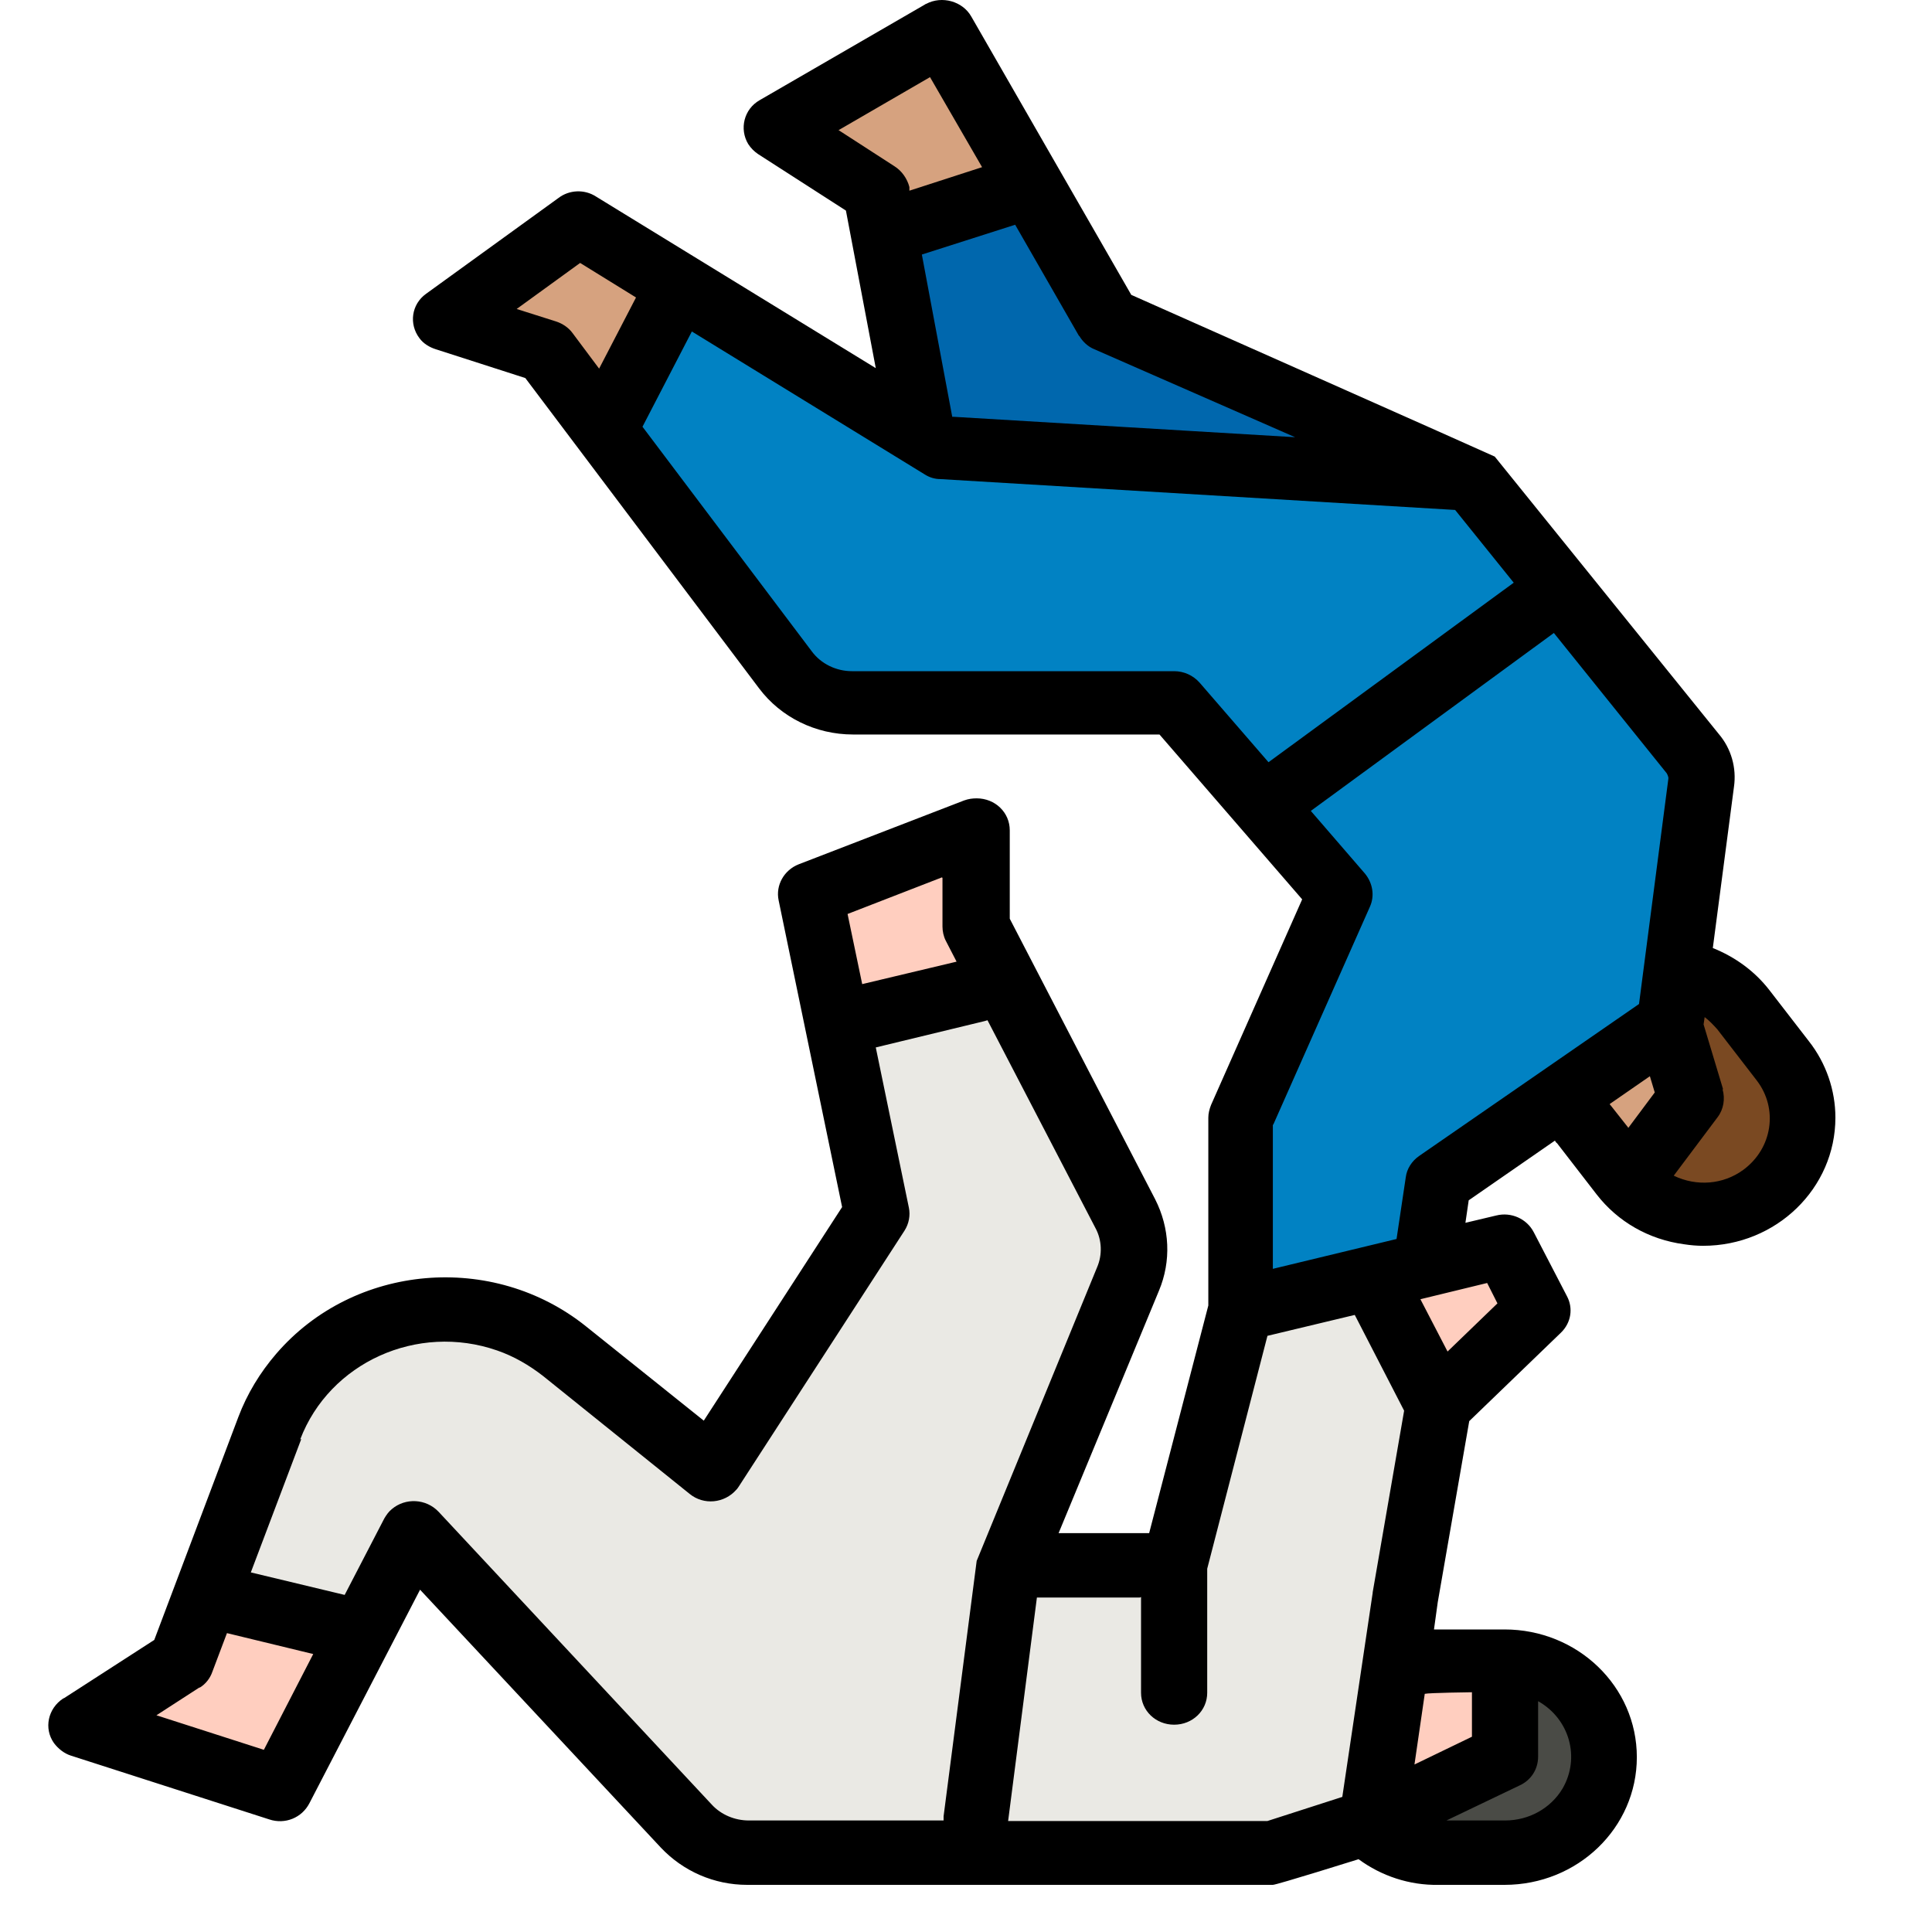 <svg width="40" height="40" viewBox="0 0 40 40" fill="none" xmlns="http://www.w3.org/2000/svg">
<path d="M33.619 24.341L32.8 23.279C32.114 22.402 32.305 21.155 33.215 20.505C33.541 20.267 33.934 20.137 34.349 20.115L35.237 22.857L33.631 24.341H33.619Z" fill="#D6A27F"/>
<path d="M34.351 20.116C35.036 20.083 35.687 20.376 36.103 20.907L36.923 21.969C37.608 22.846 37.417 24.093 36.507 24.743C35.597 25.404 34.306 25.22 33.632 24.342L34.935 22.63L34.362 20.116H34.351Z" fill="#7A4922"/>
<path d="M30.464 9.93L22.928 6.625L21.322 3.841L18.289 4.816L19.502 11.252L30.464 9.93Z" fill="#0067AD"/>
<path d="M19.502 0.676L16.076 2.659L18.131 3.981L18.289 4.816L21.321 3.841L19.502 0.676Z" fill="#D6A27F"/>
<path d="M11.965 4.641L9.225 6.624L11.28 7.285L12.493 8.899L14.043 5.919L11.965 4.641Z" fill="#D6A27F"/>
<path d="M35.047 15.608L30.464 9.93L19.503 9.269L14.044 5.92L12.494 8.9L16.245 13.874C16.571 14.296 17.088 14.556 17.627 14.556H24.298L27.724 18.522L25.669 23.149V29.098H29.094L29.779 24.471L34.575 21.166L35.215 16.214C35.249 15.998 35.181 15.781 35.047 15.608Z" fill="#0182C3"/>
<path d="M31.149 34.398V36.381L28.296 37.757C28.678 38.147 29.217 38.364 29.778 38.364H31.149C32.283 38.364 33.204 37.475 33.204 36.381C33.204 35.286 32.283 34.398 31.149 34.398Z" fill="#4A4B46"/>
<path d="M31.149 34.398H29.779C28.645 34.398 27.724 35.286 27.724 36.381C27.724 36.89 27.926 37.389 28.296 37.757L31.149 36.381V34.398Z" fill="#FFCEBF"/>
<path d="M23.331 26.487C23.511 26.054 23.489 25.555 23.275 25.133L20.805 20.365L17.323 21.199L18.143 25.133L14.717 30.421L11.685 27.983C10.988 27.419 10.112 27.116 9.203 27.116C7.574 27.116 6.125 28.102 5.564 29.575L4.261 33.032L7.473 33.812L8.54 31.753L14.2 37.822C14.526 38.168 14.987 38.363 15.47 38.363H20.108L20.883 32.414L23.343 26.487H23.331Z" fill="#EAE9E4"/>
<path d="M3.745 34.397L1.689 35.719L5.8 37.041L7.474 33.812L4.261 33.032L3.745 34.397Z" fill="#FFCEBF"/>
<path d="M20.186 19.184V17.201L16.761 18.523L17.311 21.199L20.793 20.365L20.186 19.195V19.184Z" fill="#FFCEBF"/>
<path d="M25.668 27.126L24.298 32.414H20.873L20.098 38.363H26.354L28.409 37.702L29.094 33.075L29.779 29.109L28.409 26.465L25.668 27.126Z" fill="#EAE9E4"/>
<path d="M31.149 25.804L28.408 26.465L29.778 29.109L31.834 27.126L31.149 25.804Z" fill="#FFCEBF"/>
<path d="M1.307 35.166C0.993 35.372 0.903 35.784 1.116 36.087C1.206 36.207 1.33 36.304 1.464 36.347L5.575 37.669C5.901 37.778 6.249 37.637 6.406 37.334L8.697 32.913L13.684 38.255C14.145 38.742 14.785 39.024 15.47 39.024H26.353C26.432 39.024 28.128 38.493 28.128 38.493C28.599 38.84 29.183 39.035 29.779 39.024H31.149C32.665 39.024 33.889 37.843 33.889 36.38C33.889 34.917 32.665 33.736 31.149 33.736H29.779C29.779 33.736 29.723 33.736 29.689 33.736L29.767 33.173L30.419 29.423L32.317 27.592C32.53 27.386 32.575 27.083 32.441 26.834L31.755 25.512C31.609 25.23 31.284 25.089 30.98 25.165L30.34 25.317L30.408 24.851L32.193 23.615C32.193 23.615 32.216 23.659 32.238 23.67L33.058 24.731C33.496 25.295 34.136 25.663 34.867 25.761C35.001 25.782 35.136 25.793 35.26 25.793C36.776 25.793 38 24.602 38 23.139C38 22.575 37.809 22.012 37.45 21.556L36.63 20.495C36.327 20.105 35.922 19.812 35.462 19.628L35.9 16.29C35.956 15.9 35.844 15.499 35.585 15.196L30.947 9.453C30.936 9.442 23.422 6.105 23.422 6.105L20.108 0.34C19.929 0.026 19.502 -0.094 19.176 0.08C19.176 0.08 19.165 0.08 19.154 0.091L15.728 2.074C15.403 2.258 15.302 2.67 15.492 2.984C15.549 3.071 15.616 3.136 15.695 3.19L17.514 4.36L18.132 7.622L12.336 4.067C12.101 3.916 11.786 3.927 11.561 4.1L8.821 6.083C8.518 6.3 8.462 6.711 8.686 7.004C8.765 7.112 8.888 7.188 9.023 7.231L10.876 7.827L15.717 14.253C16.166 14.849 16.885 15.207 17.66 15.207H24.006L26.96 18.62L25.073 22.878C25.039 22.965 25.017 23.052 25.017 23.139V27.029L23.792 31.742H21.917L23.994 26.725C24.253 26.108 24.219 25.425 23.916 24.829L20.906 19.021V17.19C20.906 16.821 20.603 16.529 20.221 16.529C20.131 16.529 20.052 16.54 19.962 16.572L16.537 17.894C16.234 18.013 16.054 18.327 16.121 18.642L17.435 24.991L14.571 29.413L12.134 27.462C10.203 25.913 7.327 26.162 5.721 28.026C5.384 28.416 5.115 28.86 4.935 29.337L3.194 33.953L1.33 35.156L1.307 35.166ZM31.463 36.965C31.699 36.857 31.845 36.629 31.845 36.369V35.221C32.497 35.589 32.721 36.391 32.351 37.03C32.104 37.442 31.654 37.691 31.16 37.691H29.947L31.463 36.965ZM30.475 35.047V35.957L29.285 36.532L29.498 35.069C29.588 35.047 30.475 35.036 30.475 35.036V35.047ZM30.79 26.563L31.003 26.985L29.97 27.982L29.408 26.899L30.79 26.563ZM33.71 23.345L33.35 22.889C33.35 22.889 33.328 22.868 33.328 22.857L34.159 22.282L34.26 22.618L33.71 23.355V23.345ZM35.675 22.553L35.271 21.21L35.293 21.058C35.394 21.134 35.473 21.221 35.552 21.307L36.371 22.369C36.821 22.954 36.697 23.778 36.091 24.222C35.675 24.526 35.125 24.569 34.653 24.341L35.563 23.128C35.686 22.965 35.72 22.748 35.664 22.553H35.675ZM22.343 6.95C22.411 7.069 22.523 7.177 22.658 7.231L26.814 9.052L19.738 8.629H19.715L19.086 5.27L21.018 4.653L22.343 6.961V6.95ZM17.368 2.691L19.255 1.597L20.333 3.461L18.828 3.948V3.872C18.783 3.699 18.671 3.536 18.514 3.439L17.357 2.691H17.368ZM12.404 7.632L11.854 6.896C11.775 6.787 11.651 6.701 11.517 6.657L10.697 6.397L12.011 5.444L13.168 6.159L12.404 7.632ZM26.263 15.781L24.837 14.134C24.702 13.982 24.511 13.896 24.309 13.896H17.638C17.312 13.896 16.997 13.744 16.806 13.484L13.302 8.835L14.324 6.863L19.143 9.821C19.244 9.886 19.356 9.919 19.468 9.919L30.127 10.558L31.34 12.064L26.263 15.781ZM26.364 23.279L28.363 18.772C28.465 18.544 28.42 18.284 28.262 18.089L27.139 16.789L32.171 13.105L34.507 16.009C34.507 16.009 34.552 16.084 34.541 16.128L33.934 20.787L29.386 23.93C29.228 24.038 29.127 24.201 29.105 24.374L28.914 25.652L26.353 26.27V23.29L26.364 23.279ZM23.624 33.064V35.047C23.624 35.416 23.927 35.708 24.309 35.708C24.691 35.708 24.994 35.416 24.994 35.047V32.479L26.241 27.657L28.049 27.224L29.071 29.207L28.42 32.967C28.42 32.967 28.42 32.967 28.42 32.978L27.791 37.203L26.241 37.702H20.872L21.468 33.075H23.601L23.624 33.064ZM19.513 18.176V19.183C19.513 19.281 19.536 19.389 19.581 19.476L19.805 19.91L17.851 20.375L17.548 18.923L19.502 18.165L19.513 18.176ZM6.215 29.803C6.822 28.21 8.641 27.386 10.292 27.96C10.64 28.08 10.955 28.264 11.247 28.491L14.279 30.93C14.571 31.168 14.998 31.125 15.245 30.843C15.268 30.821 15.279 30.799 15.302 30.767L18.727 25.479C18.817 25.338 18.851 25.165 18.817 25.002L18.132 21.686L20.367 21.145C20.367 21.145 20.412 21.134 20.445 21.123L22.68 25.425C22.815 25.674 22.826 25.978 22.714 26.238L20.221 32.317L19.536 37.605C19.536 37.637 19.536 37.659 19.536 37.691H15.504C15.212 37.691 14.931 37.572 14.74 37.366L9.079 31.298C8.821 31.027 8.394 31.006 8.113 31.244C8.046 31.298 8.001 31.363 7.956 31.439L7.136 33.021L5.193 32.555L6.238 29.792L6.215 29.803ZM4.138 34.939C4.261 34.863 4.351 34.744 4.396 34.614L4.699 33.812L6.485 34.245L5.463 36.228L3.239 35.513L4.126 34.939H4.138Z" fill="black"/>
</svg>
